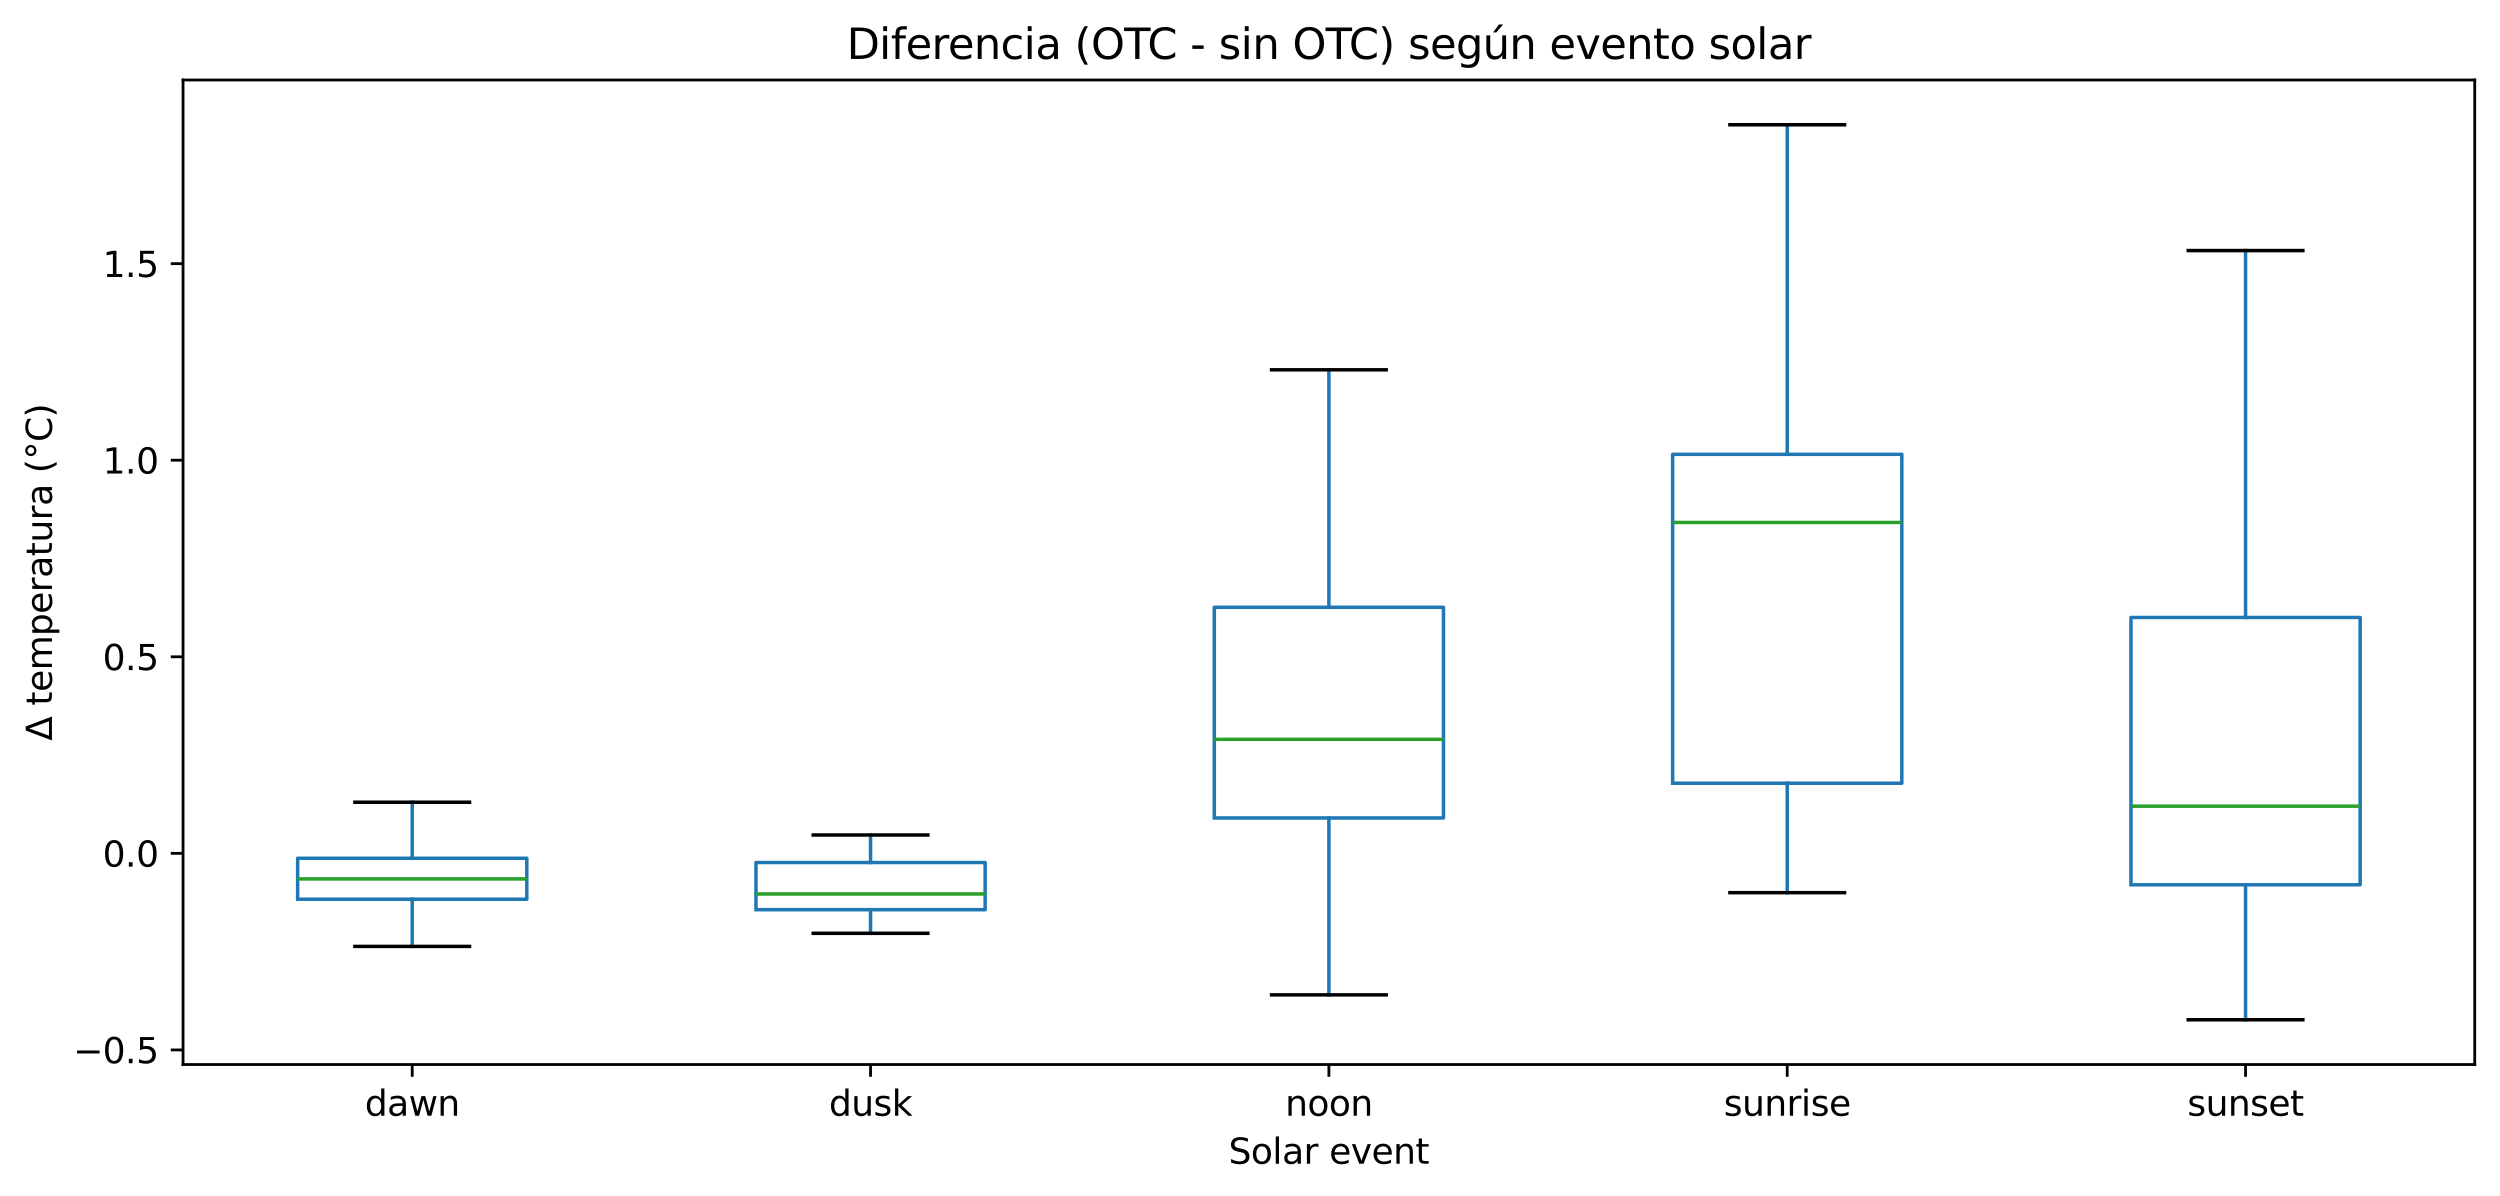 <?xml version="1.0" encoding="utf-8" standalone="no"?>
<!DOCTYPE svg PUBLIC "-//W3C//DTD SVG 1.1//EN"
  "http://www.w3.org/Graphics/SVG/1.1/DTD/svg11.dtd">
<svg xmlns:xlink="http://www.w3.org/1999/xlink" width="712.381pt" height="340.894pt" viewBox="0 0 712.381 340.894" xmlns="http://www.w3.org/2000/svg" version="1.1">
 <defs>
  <style type="text/css">*{stroke-linejoin: round; stroke-linecap: butt}</style>
 </defs>
 <g id="figure_1">
  <g id="patch_1">
   <path d="M 0 340.894 
L 712.381 340.894 
L 712.381 0 
L 0 0 
z
" style="fill: #ffffff"/>
  </g>
  <g id="axes_1">
   <g id="patch_2">
    <path d="M 52.161 303.338 
L 705.181 303.338 
L 705.181 22.798 
L 52.161 22.798 
z
" style="fill: #ffffff"/>
   </g>
   <g id="matplotlib.axis_1">
    <g id="xtick_1">
     <g id="line2d_1">
      <defs>
       <path id="m525ed19afb" d="M 0 0 
L 0 3.5 
" style="stroke: #000000; stroke-width: 0.8"/>
      </defs>
      <g>
       <use xlink:href="#m525ed19afb" x="117.463" y="303.338" style="stroke: #000000; stroke-width: 0.8"/>
      </g>
     </g>
     <g id="text_1">
      <!-- dawn -->
      <g transform="translate(103.967 317.937) scale(0.1 -0.1)">
       <defs>
        <path id="DejaVuSans-64" d="M 2906 2969 
L 2906 4863 
L 3481 4863 
L 3481 0 
L 2906 0 
L 2906 525 
Q 2725 213 2448 61 
Q 2172 -91 1784 -91 
Q 1150 -91 751 415 
Q 353 922 353 1747 
Q 353 2572 751 3078 
Q 1150 3584 1784 3584 
Q 2172 3584 2448 3432 
Q 2725 3281 2906 2969 
z
M 947 1747 
Q 947 1113 1208 752 
Q 1469 391 1925 391 
Q 2381 391 2643 752 
Q 2906 1113 2906 1747 
Q 2906 2381 2643 2742 
Q 2381 3103 1925 3103 
Q 1469 3103 1208 2742 
Q 947 2381 947 1747 
z
" transform="scale(0.016)"/>
        <path id="DejaVuSans-61" d="M 2194 1759 
Q 1497 1759 1228 1600 
Q 959 1441 959 1056 
Q 959 750 1161 570 
Q 1363 391 1709 391 
Q 2188 391 2477 730 
Q 2766 1069 2766 1631 
L 2766 1759 
L 2194 1759 
z
M 3341 1997 
L 3341 0 
L 2766 0 
L 2766 531 
Q 2569 213 2275 61 
Q 1981 -91 1556 -91 
Q 1019 -91 701 211 
Q 384 513 384 1019 
Q 384 1609 779 1909 
Q 1175 2209 1959 2209 
L 2766 2209 
L 2766 2266 
Q 2766 2663 2505 2880 
Q 2244 3097 1772 3097 
Q 1472 3097 1187 3025 
Q 903 2953 641 2809 
L 641 3341 
Q 956 3463 1253 3523 
Q 1550 3584 1831 3584 
Q 2591 3584 2966 3190 
Q 3341 2797 3341 1997 
z
" transform="scale(0.016)"/>
        <path id="DejaVuSans-77" d="M 269 3500 
L 844 3500 
L 1563 769 
L 2278 3500 
L 2956 3500 
L 3675 769 
L 4391 3500 
L 4966 3500 
L 4050 0 
L 3372 0 
L 2619 2869 
L 1863 0 
L 1184 0 
L 269 3500 
z
" transform="scale(0.016)"/>
        <path id="DejaVuSans-6e" d="M 3513 2113 
L 3513 0 
L 2938 0 
L 2938 2094 
Q 2938 2591 2744 2837 
Q 2550 3084 2163 3084 
Q 1697 3084 1428 2787 
Q 1159 2491 1159 1978 
L 1159 0 
L 581 0 
L 581 3500 
L 1159 3500 
L 1159 2956 
Q 1366 3272 1645 3428 
Q 1925 3584 2291 3584 
Q 2894 3584 3203 3211 
Q 3513 2838 3513 2113 
z
" transform="scale(0.016)"/>
       </defs>
       <use xlink:href="#DejaVuSans-64"/>
       <use xlink:href="#DejaVuSans-61" transform="translate(63.477 0)"/>
       <use xlink:href="#DejaVuSans-77" transform="translate(124.756 0)"/>
       <use xlink:href="#DejaVuSans-6e" transform="translate(206.543 0)"/>
      </g>
     </g>
    </g>
    <g id="xtick_2">
     <g id="line2d_2">
      <g>
       <use xlink:href="#m525ed19afb" x="248.067" y="303.338" style="stroke: #000000; stroke-width: 0.8"/>
      </g>
     </g>
     <g id="text_2">
      <!-- dusk -->
      <g transform="translate(236.224 317.937) scale(0.1 -0.1)">
       <defs>
        <path id="DejaVuSans-75" d="M 544 1381 
L 544 3500 
L 1119 3500 
L 1119 1403 
Q 1119 906 1312 657 
Q 1506 409 1894 409 
Q 2359 409 2629 706 
Q 2900 1003 2900 1516 
L 2900 3500 
L 3475 3500 
L 3475 0 
L 2900 0 
L 2900 538 
Q 2691 219 2414 64 
Q 2138 -91 1772 -91 
Q 1169 -91 856 284 
Q 544 659 544 1381 
z
M 1991 3584 
L 1991 3584 
z
" transform="scale(0.016)"/>
        <path id="DejaVuSans-73" d="M 2834 3397 
L 2834 2853 
Q 2591 2978 2328 3040 
Q 2066 3103 1784 3103 
Q 1356 3103 1142 2972 
Q 928 2841 928 2578 
Q 928 2378 1081 2264 
Q 1234 2150 1697 2047 
L 1894 2003 
Q 2506 1872 2764 1633 
Q 3022 1394 3022 966 
Q 3022 478 2636 193 
Q 2250 -91 1575 -91 
Q 1294 -91 989 -36 
Q 684 19 347 128 
L 347 722 
Q 666 556 975 473 
Q 1284 391 1588 391 
Q 1994 391 2212 530 
Q 2431 669 2431 922 
Q 2431 1156 2273 1281 
Q 2116 1406 1581 1522 
L 1381 1569 
Q 847 1681 609 1914 
Q 372 2147 372 2553 
Q 372 3047 722 3315 
Q 1072 3584 1716 3584 
Q 2034 3584 2315 3537 
Q 2597 3491 2834 3397 
z
" transform="scale(0.016)"/>
        <path id="DejaVuSans-6b" d="M 581 4863 
L 1159 4863 
L 1159 1991 
L 2875 3500 
L 3609 3500 
L 1753 1863 
L 3688 0 
L 2938 0 
L 1159 1709 
L 1159 0 
L 581 0 
L 581 4863 
z
" transform="scale(0.016)"/>
       </defs>
       <use xlink:href="#DejaVuSans-64"/>
       <use xlink:href="#DejaVuSans-75" transform="translate(63.477 0)"/>
       <use xlink:href="#DejaVuSans-73" transform="translate(126.855 0)"/>
       <use xlink:href="#DejaVuSans-6b" transform="translate(178.955 0)"/>
      </g>
     </g>
    </g>
    <g id="xtick_3">
     <g id="line2d_3">
      <g>
       <use xlink:href="#m525ed19afb" x="378.671" y="303.338" style="stroke: #000000; stroke-width: 0.8"/>
      </g>
     </g>
     <g id="text_3">
      <!-- noon -->
      <g transform="translate(366.215 317.937) scale(0.1 -0.1)">
       <defs>
        <path id="DejaVuSans-6f" d="M 1959 3097 
Q 1497 3097 1228 2736 
Q 959 2375 959 1747 
Q 959 1119 1226 758 
Q 1494 397 1959 397 
Q 2419 397 2687 759 
Q 2956 1122 2956 1747 
Q 2956 2369 2687 2733 
Q 2419 3097 1959 3097 
z
M 1959 3584 
Q 2709 3584 3137 3096 
Q 3566 2609 3566 1747 
Q 3566 888 3137 398 
Q 2709 -91 1959 -91 
Q 1206 -91 779 398 
Q 353 888 353 1747 
Q 353 2609 779 3096 
Q 1206 3584 1959 3584 
z
" transform="scale(0.016)"/>
       </defs>
       <use xlink:href="#DejaVuSans-6e"/>
       <use xlink:href="#DejaVuSans-6f" transform="translate(63.379 0)"/>
       <use xlink:href="#DejaVuSans-6f" transform="translate(124.561 0)"/>
       <use xlink:href="#DejaVuSans-6e" transform="translate(185.742 0)"/>
      </g>
     </g>
    </g>
    <g id="xtick_4">
     <g id="line2d_4">
      <g>
       <use xlink:href="#m525ed19afb" x="509.275" y="303.338" style="stroke: #000000; stroke-width: 0.8"/>
      </g>
     </g>
     <g id="text_4">
      <!-- sunrise -->
      <g transform="translate(491.207 317.937) scale(0.1 -0.1)">
       <defs>
        <path id="DejaVuSans-72" d="M 2631 2963 
Q 2534 3019 2420 3045 
Q 2306 3072 2169 3072 
Q 1681 3072 1420 2755 
Q 1159 2438 1159 1844 
L 1159 0 
L 581 0 
L 581 3500 
L 1159 3500 
L 1159 2956 
Q 1341 3275 1631 3429 
Q 1922 3584 2338 3584 
Q 2397 3584 2469 3576 
Q 2541 3569 2628 3553 
L 2631 2963 
z
" transform="scale(0.016)"/>
        <path id="DejaVuSans-69" d="M 603 3500 
L 1178 3500 
L 1178 0 
L 603 0 
L 603 3500 
z
M 603 4863 
L 1178 4863 
L 1178 4134 
L 603 4134 
L 603 4863 
z
" transform="scale(0.016)"/>
        <path id="DejaVuSans-65" d="M 3597 1894 
L 3597 1613 
L 953 1613 
Q 991 1019 1311 708 
Q 1631 397 2203 397 
Q 2534 397 2845 478 
Q 3156 559 3463 722 
L 3463 178 
Q 3153 47 2828 -22 
Q 2503 -91 2169 -91 
Q 1331 -91 842 396 
Q 353 884 353 1716 
Q 353 2575 817 3079 
Q 1281 3584 2069 3584 
Q 2775 3584 3186 3129 
Q 3597 2675 3597 1894 
z
M 3022 2063 
Q 3016 2534 2758 2815 
Q 2500 3097 2075 3097 
Q 1594 3097 1305 2825 
Q 1016 2553 972 2059 
L 3022 2063 
z
" transform="scale(0.016)"/>
       </defs>
       <use xlink:href="#DejaVuSans-73"/>
       <use xlink:href="#DejaVuSans-75" transform="translate(52.1 0)"/>
       <use xlink:href="#DejaVuSans-6e" transform="translate(115.479 0)"/>
       <use xlink:href="#DejaVuSans-72" transform="translate(178.857 0)"/>
       <use xlink:href="#DejaVuSans-69" transform="translate(219.971 0)"/>
       <use xlink:href="#DejaVuSans-73" transform="translate(247.754 0)"/>
       <use xlink:href="#DejaVuSans-65" transform="translate(299.854 0)"/>
      </g>
     </g>
    </g>
    <g id="xtick_5">
     <g id="line2d_5">
      <g>
       <use xlink:href="#m525ed19afb" x="639.879" y="303.338" style="stroke: #000000; stroke-width: 0.8"/>
      </g>
     </g>
     <g id="text_5">
      <!-- sunset -->
      <g transform="translate(623.295 317.937) scale(0.1 -0.1)">
       <defs>
        <path id="DejaVuSans-74" d="M 1172 4494 
L 1172 3500 
L 2356 3500 
L 2356 3053 
L 1172 3053 
L 1172 1153 
Q 1172 725 1289 603 
Q 1406 481 1766 481 
L 2356 481 
L 2356 0 
L 1766 0 
Q 1100 0 847 248 
Q 594 497 594 1153 
L 594 3053 
L 172 3053 
L 172 3500 
L 594 3500 
L 594 4494 
L 1172 4494 
z
" transform="scale(0.016)"/>
       </defs>
       <use xlink:href="#DejaVuSans-73"/>
       <use xlink:href="#DejaVuSans-75" transform="translate(52.1 0)"/>
       <use xlink:href="#DejaVuSans-6e" transform="translate(115.479 0)"/>
       <use xlink:href="#DejaVuSans-73" transform="translate(178.857 0)"/>
       <use xlink:href="#DejaVuSans-65" transform="translate(230.957 0)"/>
       <use xlink:href="#DejaVuSans-74" transform="translate(292.48 0)"/>
      </g>
     </g>
    </g>
    <g id="text_6">
     <!-- Solar event -->
     <g transform="translate(350.098 331.615) scale(0.1 -0.1)">
      <defs>
       <path id="DejaVuSans-53" d="M 3425 4513 
L 3425 3897 
Q 3066 4069 2747 4153 
Q 2428 4238 2131 4238 
Q 1616 4238 1336 4038 
Q 1056 3838 1056 3469 
Q 1056 3159 1242 3001 
Q 1428 2844 1947 2747 
L 2328 2669 
Q 3034 2534 3370 2195 
Q 3706 1856 3706 1288 
Q 3706 609 3251 259 
Q 2797 -91 1919 -91 
Q 1588 -91 1214 -16 
Q 841 59 441 206 
L 441 856 
Q 825 641 1194 531 
Q 1563 422 1919 422 
Q 2459 422 2753 634 
Q 3047 847 3047 1241 
Q 3047 1584 2836 1778 
Q 2625 1972 2144 2069 
L 1759 2144 
Q 1053 2284 737 2584 
Q 422 2884 422 3419 
Q 422 4038 858 4394 
Q 1294 4750 2059 4750 
Q 2388 4750 2728 4690 
Q 3069 4631 3425 4513 
z
" transform="scale(0.016)"/>
       <path id="DejaVuSans-6c" d="M 603 4863 
L 1178 4863 
L 1178 0 
L 603 0 
L 603 4863 
z
" transform="scale(0.016)"/>
       <path id="DejaVuSans-20" transform="scale(0.016)"/>
       <path id="DejaVuSans-76" d="M 191 3500 
L 800 3500 
L 1894 563 
L 2988 3500 
L 3597 3500 
L 2284 0 
L 1503 0 
L 191 3500 
z
" transform="scale(0.016)"/>
      </defs>
      <use xlink:href="#DejaVuSans-53"/>
      <use xlink:href="#DejaVuSans-6f" transform="translate(63.477 0)"/>
      <use xlink:href="#DejaVuSans-6c" transform="translate(124.658 0)"/>
      <use xlink:href="#DejaVuSans-61" transform="translate(152.441 0)"/>
      <use xlink:href="#DejaVuSans-72" transform="translate(213.721 0)"/>
      <use xlink:href="#DejaVuSans-20" transform="translate(254.834 0)"/>
      <use xlink:href="#DejaVuSans-65" transform="translate(286.621 0)"/>
      <use xlink:href="#DejaVuSans-76" transform="translate(348.145 0)"/>
      <use xlink:href="#DejaVuSans-65" transform="translate(407.324 0)"/>
      <use xlink:href="#DejaVuSans-6e" transform="translate(468.848 0)"/>
      <use xlink:href="#DejaVuSans-74" transform="translate(532.227 0)"/>
     </g>
    </g>
   </g>
   <g id="matplotlib.axis_2">
    <g id="ytick_1">
     <g id="line2d_6">
      <defs>
       <path id="me108bfcae4" d="M 0 0 
L -3.5 0 
" style="stroke: #000000; stroke-width: 0.8"/>
      </defs>
      <g>
       <use xlink:href="#me108bfcae4" x="52.161" y="299.175" style="stroke: #000000; stroke-width: 0.8"/>
      </g>
     </g>
     <g id="text_7">
      <!-- −0.5 -->
      <g transform="translate(20.878 302.974) scale(0.1 -0.1)">
       <defs>
        <path id="DejaVuSans-2212" d="M 678 2272 
L 4684 2272 
L 4684 1741 
L 678 1741 
L 678 2272 
z
" transform="scale(0.016)"/>
        <path id="DejaVuSans-30" d="M 2034 4250 
Q 1547 4250 1301 3770 
Q 1056 3291 1056 2328 
Q 1056 1369 1301 889 
Q 1547 409 2034 409 
Q 2525 409 2770 889 
Q 3016 1369 3016 2328 
Q 3016 3291 2770 3770 
Q 2525 4250 2034 4250 
z
M 2034 4750 
Q 2819 4750 3233 4129 
Q 3647 3509 3647 2328 
Q 3647 1150 3233 529 
Q 2819 -91 2034 -91 
Q 1250 -91 836 529 
Q 422 1150 422 2328 
Q 422 3509 836 4129 
Q 1250 4750 2034 4750 
z
" transform="scale(0.016)"/>
        <path id="DejaVuSans-2e" d="M 684 794 
L 1344 794 
L 1344 0 
L 684 0 
L 684 794 
z
" transform="scale(0.016)"/>
        <path id="DejaVuSans-35" d="M 691 4666 
L 3169 4666 
L 3169 4134 
L 1269 4134 
L 1269 2991 
Q 1406 3038 1543 3061 
Q 1681 3084 1819 3084 
Q 2600 3084 3056 2656 
Q 3513 2228 3513 1497 
Q 3513 744 3044 326 
Q 2575 -91 1722 -91 
Q 1428 -91 1123 -41 
Q 819 9 494 109 
L 494 744 
Q 775 591 1075 516 
Q 1375 441 1709 441 
Q 2250 441 2565 725 
Q 2881 1009 2881 1497 
Q 2881 1984 2565 2268 
Q 2250 2553 1709 2553 
Q 1456 2553 1204 2497 
Q 953 2441 691 2322 
L 691 4666 
z
" transform="scale(0.016)"/>
       </defs>
       <use xlink:href="#DejaVuSans-2212"/>
       <use xlink:href="#DejaVuSans-30" transform="translate(83.789 0)"/>
       <use xlink:href="#DejaVuSans-2e" transform="translate(147.412 0)"/>
       <use xlink:href="#DejaVuSans-35" transform="translate(179.199 0)"/>
      </g>
     </g>
    </g>
    <g id="ytick_2">
     <g id="line2d_7">
      <g>
       <use xlink:href="#me108bfcae4" x="52.161" y="243.164" style="stroke: #000000; stroke-width: 0.8"/>
      </g>
     </g>
     <g id="text_8">
      <!-- 0.0 -->
      <g transform="translate(29.258 246.963) scale(0.1 -0.1)">
       <use xlink:href="#DejaVuSans-30"/>
       <use xlink:href="#DejaVuSans-2e" transform="translate(63.623 0)"/>
       <use xlink:href="#DejaVuSans-30" transform="translate(95.41 0)"/>
      </g>
     </g>
    </g>
    <g id="ytick_3">
     <g id="line2d_8">
      <g>
       <use xlink:href="#me108bfcae4" x="52.161" y="187.153" style="stroke: #000000; stroke-width: 0.8"/>
      </g>
     </g>
     <g id="text_9">
      <!-- 0.5 -->
      <g transform="translate(29.258 190.952) scale(0.1 -0.1)">
       <use xlink:href="#DejaVuSans-30"/>
       <use xlink:href="#DejaVuSans-2e" transform="translate(63.623 0)"/>
       <use xlink:href="#DejaVuSans-35" transform="translate(95.41 0)"/>
      </g>
     </g>
    </g>
    <g id="ytick_4">
     <g id="line2d_9">
      <g>
       <use xlink:href="#me108bfcae4" x="52.161" y="131.142" style="stroke: #000000; stroke-width: 0.8"/>
      </g>
     </g>
     <g id="text_10">
      <!-- 1.0 -->
      <g transform="translate(29.258 134.941) scale(0.1 -0.1)">
       <defs>
        <path id="DejaVuSans-31" d="M 794 531 
L 1825 531 
L 1825 4091 
L 703 3866 
L 703 4441 
L 1819 4666 
L 2450 4666 
L 2450 531 
L 3481 531 
L 3481 0 
L 794 0 
L 794 531 
z
" transform="scale(0.016)"/>
       </defs>
       <use xlink:href="#DejaVuSans-31"/>
       <use xlink:href="#DejaVuSans-2e" transform="translate(63.623 0)"/>
       <use xlink:href="#DejaVuSans-30" transform="translate(95.41 0)"/>
      </g>
     </g>
    </g>
    <g id="ytick_5">
     <g id="line2d_10">
      <g>
       <use xlink:href="#me108bfcae4" x="52.161" y="75.131" style="stroke: #000000; stroke-width: 0.8"/>
      </g>
     </g>
     <g id="text_11">
      <!-- 1.5 -->
      <g transform="translate(29.258 78.93) scale(0.1 -0.1)">
       <use xlink:href="#DejaVuSans-31"/>
       <use xlink:href="#DejaVuSans-2e" transform="translate(63.623 0)"/>
       <use xlink:href="#DejaVuSans-35" transform="translate(95.41 0)"/>
      </g>
     </g>
    </g>
    <g id="text_12">
     <!-- Δ temperatura (°C) -->
     <g transform="translate(14.798 211.085) rotate(-90) scale(0.1 -0.1)">
      <defs>
       <path id="DejaVuSans-394" d="M 2188 4044 
L 906 525 
L 3472 525 
L 2188 4044 
z
M 50 0 
L 1831 4666 
L 2547 4666 
L 4325 0 
L 50 0 
z
" transform="scale(0.016)"/>
       <path id="DejaVuSans-6d" d="M 3328 2828 
Q 3544 3216 3844 3400 
Q 4144 3584 4550 3584 
Q 5097 3584 5394 3201 
Q 5691 2819 5691 2113 
L 5691 0 
L 5113 0 
L 5113 2094 
Q 5113 2597 4934 2840 
Q 4756 3084 4391 3084 
Q 3944 3084 3684 2787 
Q 3425 2491 3425 1978 
L 3425 0 
L 2847 0 
L 2847 2094 
Q 2847 2600 2669 2842 
Q 2491 3084 2119 3084 
Q 1678 3084 1418 2786 
Q 1159 2488 1159 1978 
L 1159 0 
L 581 0 
L 581 3500 
L 1159 3500 
L 1159 2956 
Q 1356 3278 1631 3431 
Q 1906 3584 2284 3584 
Q 2666 3584 2933 3390 
Q 3200 3197 3328 2828 
z
" transform="scale(0.016)"/>
       <path id="DejaVuSans-70" d="M 1159 525 
L 1159 -1331 
L 581 -1331 
L 581 3500 
L 1159 3500 
L 1159 2969 
Q 1341 3281 1617 3432 
Q 1894 3584 2278 3584 
Q 2916 3584 3314 3078 
Q 3713 2572 3713 1747 
Q 3713 922 3314 415 
Q 2916 -91 2278 -91 
Q 1894 -91 1617 61 
Q 1341 213 1159 525 
z
M 3116 1747 
Q 3116 2381 2855 2742 
Q 2594 3103 2138 3103 
Q 1681 3103 1420 2742 
Q 1159 2381 1159 1747 
Q 1159 1113 1420 752 
Q 1681 391 2138 391 
Q 2594 391 2855 752 
Q 3116 1113 3116 1747 
z
" transform="scale(0.016)"/>
       <path id="DejaVuSans-28" d="M 1984 4856 
Q 1566 4138 1362 3434 
Q 1159 2731 1159 2009 
Q 1159 1288 1364 580 
Q 1569 -128 1984 -844 
L 1484 -844 
Q 1016 -109 783 600 
Q 550 1309 550 2009 
Q 550 2706 781 3412 
Q 1013 4119 1484 4856 
L 1984 4856 
z
" transform="scale(0.016)"/>
       <path id="DejaVuSans-b0" d="M 1600 4347 
Q 1350 4347 1178 4173 
Q 1006 4000 1006 3750 
Q 1006 3503 1178 3333 
Q 1350 3163 1600 3163 
Q 1850 3163 2022 3333 
Q 2194 3503 2194 3750 
Q 2194 3997 2020 4172 
Q 1847 4347 1600 4347 
z
M 1600 4750 
Q 1800 4750 1984 4673 
Q 2169 4597 2303 4453 
Q 2447 4313 2519 4134 
Q 2591 3956 2591 3750 
Q 2591 3338 2302 3052 
Q 2013 2766 1594 2766 
Q 1172 2766 890 3047 
Q 609 3328 609 3750 
Q 609 4169 896 4459 
Q 1184 4750 1600 4750 
z
" transform="scale(0.016)"/>
       <path id="DejaVuSans-43" d="M 4122 4306 
L 4122 3641 
Q 3803 3938 3442 4084 
Q 3081 4231 2675 4231 
Q 1875 4231 1450 3742 
Q 1025 3253 1025 2328 
Q 1025 1406 1450 917 
Q 1875 428 2675 428 
Q 3081 428 3442 575 
Q 3803 722 4122 1019 
L 4122 359 
Q 3791 134 3420 21 
Q 3050 -91 2638 -91 
Q 1578 -91 968 557 
Q 359 1206 359 2328 
Q 359 3453 968 4101 
Q 1578 4750 2638 4750 
Q 3056 4750 3426 4639 
Q 3797 4528 4122 4306 
z
" transform="scale(0.016)"/>
       <path id="DejaVuSans-29" d="M 513 4856 
L 1013 4856 
Q 1481 4119 1714 3412 
Q 1947 2706 1947 2009 
Q 1947 1309 1714 600 
Q 1481 -109 1013 -844 
L 513 -844 
Q 928 -128 1133 580 
Q 1338 1288 1338 2009 
Q 1338 2731 1133 3434 
Q 928 4138 513 4856 
z
" transform="scale(0.016)"/>
      </defs>
      <use xlink:href="#DejaVuSans-394"/>
      <use xlink:href="#DejaVuSans-20" transform="translate(68.408 0)"/>
      <use xlink:href="#DejaVuSans-74" transform="translate(100.195 0)"/>
      <use xlink:href="#DejaVuSans-65" transform="translate(139.404 0)"/>
      <use xlink:href="#DejaVuSans-6d" transform="translate(200.928 0)"/>
      <use xlink:href="#DejaVuSans-70" transform="translate(298.34 0)"/>
      <use xlink:href="#DejaVuSans-65" transform="translate(361.816 0)"/>
      <use xlink:href="#DejaVuSans-72" transform="translate(423.34 0)"/>
      <use xlink:href="#DejaVuSans-61" transform="translate(464.453 0)"/>
      <use xlink:href="#DejaVuSans-74" transform="translate(525.732 0)"/>
      <use xlink:href="#DejaVuSans-75" transform="translate(564.941 0)"/>
      <use xlink:href="#DejaVuSans-72" transform="translate(628.32 0)"/>
      <use xlink:href="#DejaVuSans-61" transform="translate(669.434 0)"/>
      <use xlink:href="#DejaVuSans-20" transform="translate(730.713 0)"/>
      <use xlink:href="#DejaVuSans-28" transform="translate(762.5 0)"/>
      <use xlink:href="#DejaVuSans-b0" transform="translate(801.514 0)"/>
      <use xlink:href="#DejaVuSans-43" transform="translate(851.514 0)"/>
      <use xlink:href="#DejaVuSans-29" transform="translate(921.338 0)"/>
     </g>
    </g>
   </g>
   <g id="line2d_11">
    <path d="M 84.812 256.233 
L 150.114 256.233 
L 150.114 244.564 
L 84.812 244.564 
L 84.812 256.233 
" clip-path="url(#pb69b133ce9)" style="fill: none; stroke: #1f77b4; stroke-linecap: square"/>
   </g>
   <g id="line2d_12">
    <path d="M 117.463 256.233 
L 117.463 269.676 
" clip-path="url(#pb69b133ce9)" style="fill: none; stroke: #1f77b4; stroke-linecap: square"/>
   </g>
   <g id="line2d_13">
    <path d="M 117.463 244.564 
L 117.463 228.601 
" clip-path="url(#pb69b133ce9)" style="fill: none; stroke: #1f77b4; stroke-linecap: square"/>
   </g>
   <g id="line2d_14">
    <path d="M 101.137 269.676 
L 133.788 269.676 
" clip-path="url(#pb69b133ce9)" style="fill: none; stroke: #000000; stroke-linecap: square"/>
   </g>
   <g id="line2d_15">
    <path d="M 101.137 228.601 
L 133.788 228.601 
" clip-path="url(#pb69b133ce9)" style="fill: none; stroke: #000000; stroke-linecap: square"/>
   </g>
   <g id="line2d_16"/>
   <g id="line2d_17">
    <path d="M 215.416 259.22 
L 280.718 259.22 
L 280.718 245.778 
L 215.416 245.778 
L 215.416 259.22 
" clip-path="url(#pb69b133ce9)" style="fill: none; stroke: #1f77b4; stroke-linecap: square"/>
   </g>
   <g id="line2d_18">
    <path d="M 248.067 259.22 
L 248.067 265.942 
" clip-path="url(#pb69b133ce9)" style="fill: none; stroke: #1f77b4; stroke-linecap: square"/>
   </g>
   <g id="line2d_19">
    <path d="M 248.067 245.778 
L 248.067 237.936 
" clip-path="url(#pb69b133ce9)" style="fill: none; stroke: #1f77b4; stroke-linecap: square"/>
   </g>
   <g id="line2d_20">
    <path d="M 231.741 265.942 
L 264.392 265.942 
" clip-path="url(#pb69b133ce9)" style="fill: none; stroke: #000000; stroke-linecap: square"/>
   </g>
   <g id="line2d_21">
    <path d="M 231.741 237.936 
L 264.392 237.936 
" clip-path="url(#pb69b133ce9)" style="fill: none; stroke: #000000; stroke-linecap: square"/>
   </g>
   <g id="line2d_22"/>
   <g id="line2d_23">
    <path d="M 346.02 233.082 
L 411.322 233.082 
L 411.322 173.057 
L 346.02 173.057 
L 346.02 233.082 
" clip-path="url(#pb69b133ce9)" style="fill: none; stroke: #1f77b4; stroke-linecap: square"/>
   </g>
   <g id="line2d_24">
    <path d="M 378.671 233.082 
L 378.671 283.492 
" clip-path="url(#pb69b133ce9)" style="fill: none; stroke: #1f77b4; stroke-linecap: square"/>
   </g>
   <g id="line2d_25">
    <path d="M 378.671 173.057 
L 378.671 105.377 
" clip-path="url(#pb69b133ce9)" style="fill: none; stroke: #1f77b4; stroke-linecap: square"/>
   </g>
   <g id="line2d_26">
    <path d="M 362.345 283.492 
L 394.996 283.492 
" clip-path="url(#pb69b133ce9)" style="fill: none; stroke: #000000; stroke-linecap: square"/>
   </g>
   <g id="line2d_27">
    <path d="M 362.345 105.377 
L 394.996 105.377 
" clip-path="url(#pb69b133ce9)" style="fill: none; stroke: #000000; stroke-linecap: square"/>
   </g>
   <g id="line2d_28"/>
   <g id="line2d_29">
    <path d="M 476.624 223.187 
L 541.926 223.187 
L 541.926 129.462 
L 476.624 129.462 
L 476.624 223.187 
" clip-path="url(#pb69b133ce9)" style="fill: none; stroke: #1f77b4; stroke-linecap: square"/>
   </g>
   <g id="line2d_30">
    <path d="M 509.275 223.187 
L 509.275 254.366 
" clip-path="url(#pb69b133ce9)" style="fill: none; stroke: #1f77b4; stroke-linecap: square"/>
   </g>
   <g id="line2d_31">
    <path d="M 509.275 129.462 
L 509.275 35.55 
" clip-path="url(#pb69b133ce9)" style="fill: none; stroke: #1f77b4; stroke-linecap: square"/>
   </g>
   <g id="line2d_32">
    <path d="M 492.949 254.366 
L 525.6 254.366 
" clip-path="url(#pb69b133ce9)" style="fill: none; stroke: #000000; stroke-linecap: square"/>
   </g>
   <g id="line2d_33">
    <path d="M 492.949 35.55 
L 525.6 35.55 
" clip-path="url(#pb69b133ce9)" style="fill: none; stroke: #000000; stroke-linecap: square"/>
   </g>
   <g id="line2d_34"/>
   <g id="line2d_35">
    <path d="M 607.228 252.125 
L 672.53 252.125 
L 672.53 175.951 
L 607.228 175.951 
L 607.228 252.125 
" clip-path="url(#pb69b133ce9)" style="fill: none; stroke: #1f77b4; stroke-linecap: square"/>
   </g>
   <g id="line2d_36">
    <path d="M 639.879 252.125 
L 639.879 290.586 
" clip-path="url(#pb69b133ce9)" style="fill: none; stroke: #1f77b4; stroke-linecap: square"/>
   </g>
   <g id="line2d_37">
    <path d="M 639.879 175.951 
L 639.879 71.397 
" clip-path="url(#pb69b133ce9)" style="fill: none; stroke: #1f77b4; stroke-linecap: square"/>
   </g>
   <g id="line2d_38">
    <path d="M 623.553 290.586 
L 656.204 290.586 
" clip-path="url(#pb69b133ce9)" style="fill: none; stroke: #000000; stroke-linecap: square"/>
   </g>
   <g id="line2d_39">
    <path d="M 623.553 71.397 
L 656.204 71.397 
" clip-path="url(#pb69b133ce9)" style="fill: none; stroke: #000000; stroke-linecap: square"/>
   </g>
   <g id="line2d_40"/>
   <g id="line2d_41">
    <path d="M 84.812 250.445 
L 150.114 250.445 
" clip-path="url(#pb69b133ce9)" style="fill: none; stroke: #2ca02c"/>
   </g>
   <g id="line2d_42">
    <path d="M 215.416 254.739 
L 280.718 254.739 
" clip-path="url(#pb69b133ce9)" style="fill: none; stroke: #2ca02c"/>
   </g>
   <g id="line2d_43">
    <path d="M 346.02 210.677 
L 411.322 210.677 
" clip-path="url(#pb69b133ce9)" style="fill: none; stroke: #2ca02c"/>
   </g>
   <g id="line2d_44">
    <path d="M 476.624 148.879 
L 541.926 148.879 
" clip-path="url(#pb69b133ce9)" style="fill: none; stroke: #2ca02c"/>
   </g>
   <g id="line2d_45">
    <path d="M 607.228 229.721 
L 672.53 229.721 
" clip-path="url(#pb69b133ce9)" style="fill: none; stroke: #2ca02c"/>
   </g>
   <g id="patch_3">
    <path d="M 52.161 303.338 
L 52.161 22.798 
" style="fill: none; stroke: #000000; stroke-width: 0.8; stroke-linejoin: miter; stroke-linecap: square"/>
   </g>
   <g id="patch_4">
    <path d="M 705.181 303.338 
L 705.181 22.798 
" style="fill: none; stroke: #000000; stroke-width: 0.8; stroke-linejoin: miter; stroke-linecap: square"/>
   </g>
   <g id="patch_5">
    <path d="M 52.161 303.338 
L 705.181 303.338 
" style="fill: none; stroke: #000000; stroke-width: 0.8; stroke-linejoin: miter; stroke-linecap: square"/>
   </g>
   <g id="patch_6">
    <path d="M 52.161 22.798 
L 705.181 22.798 
" style="fill: none; stroke: #000000; stroke-width: 0.8; stroke-linejoin: miter; stroke-linecap: square"/>
   </g>
   <g id="text_13">
    <!-- Diferencia (OTC - sin OTC) según evento solar -->
    <g transform="translate(241.272 16.798) scale(0.12 -0.12)">
     <defs>
      <path id="DejaVuSans-44" d="M 1259 4147 
L 1259 519 
L 2022 519 
Q 2988 519 3436 956 
Q 3884 1394 3884 2338 
Q 3884 3275 3436 3711 
Q 2988 4147 2022 4147 
L 1259 4147 
z
M 628 4666 
L 1925 4666 
Q 3281 4666 3915 4102 
Q 4550 3538 4550 2338 
Q 4550 1131 3912 565 
Q 3275 0 1925 0 
L 628 0 
L 628 4666 
z
" transform="scale(0.016)"/>
      <path id="DejaVuSans-66" d="M 2375 4863 
L 2375 4384 
L 1825 4384 
Q 1516 4384 1395 4259 
Q 1275 4134 1275 3809 
L 1275 3500 
L 2222 3500 
L 2222 3053 
L 1275 3053 
L 1275 0 
L 697 0 
L 697 3053 
L 147 3053 
L 147 3500 
L 697 3500 
L 697 3744 
Q 697 4328 969 4595 
Q 1241 4863 1831 4863 
L 2375 4863 
z
" transform="scale(0.016)"/>
      <path id="DejaVuSans-63" d="M 3122 3366 
L 3122 2828 
Q 2878 2963 2633 3030 
Q 2388 3097 2138 3097 
Q 1578 3097 1268 2742 
Q 959 2388 959 1747 
Q 959 1106 1268 751 
Q 1578 397 2138 397 
Q 2388 397 2633 464 
Q 2878 531 3122 666 
L 3122 134 
Q 2881 22 2623 -34 
Q 2366 -91 2075 -91 
Q 1284 -91 818 406 
Q 353 903 353 1747 
Q 353 2603 823 3093 
Q 1294 3584 2113 3584 
Q 2378 3584 2631 3529 
Q 2884 3475 3122 3366 
z
" transform="scale(0.016)"/>
      <path id="DejaVuSans-4f" d="M 2522 4238 
Q 1834 4238 1429 3725 
Q 1025 3213 1025 2328 
Q 1025 1447 1429 934 
Q 1834 422 2522 422 
Q 3209 422 3611 934 
Q 4013 1447 4013 2328 
Q 4013 3213 3611 3725 
Q 3209 4238 2522 4238 
z
M 2522 4750 
Q 3503 4750 4090 4092 
Q 4678 3434 4678 2328 
Q 4678 1225 4090 567 
Q 3503 -91 2522 -91 
Q 1538 -91 948 565 
Q 359 1222 359 2328 
Q 359 3434 948 4092 
Q 1538 4750 2522 4750 
z
" transform="scale(0.016)"/>
      <path id="DejaVuSans-54" d="M -19 4666 
L 3928 4666 
L 3928 4134 
L 2272 4134 
L 2272 0 
L 1638 0 
L 1638 4134 
L -19 4134 
L -19 4666 
z
" transform="scale(0.016)"/>
      <path id="DejaVuSans-2d" d="M 313 2009 
L 1997 2009 
L 1997 1497 
L 313 1497 
L 313 2009 
z
" transform="scale(0.016)"/>
      <path id="DejaVuSans-67" d="M 2906 1791 
Q 2906 2416 2648 2759 
Q 2391 3103 1925 3103 
Q 1463 3103 1205 2759 
Q 947 2416 947 1791 
Q 947 1169 1205 825 
Q 1463 481 1925 481 
Q 2391 481 2648 825 
Q 2906 1169 2906 1791 
z
M 3481 434 
Q 3481 -459 3084 -895 
Q 2688 -1331 1869 -1331 
Q 1566 -1331 1297 -1286 
Q 1028 -1241 775 -1147 
L 775 -588 
Q 1028 -725 1275 -790 
Q 1522 -856 1778 -856 
Q 2344 -856 2625 -561 
Q 2906 -266 2906 331 
L 2906 616 
Q 2728 306 2450 153 
Q 2172 0 1784 0 
Q 1141 0 747 490 
Q 353 981 353 1791 
Q 353 2603 747 3093 
Q 1141 3584 1784 3584 
Q 2172 3584 2450 3431 
Q 2728 3278 2906 2969 
L 2906 3500 
L 3481 3500 
L 3481 434 
z
" transform="scale(0.016)"/>
      <path id="DejaVuSans-fa" d="M 544 1381 
L 544 3500 
L 1119 3500 
L 1119 1403 
Q 1119 906 1312 657 
Q 1506 409 1894 409 
Q 2359 409 2629 706 
Q 2900 1003 2900 1516 
L 2900 3500 
L 3475 3500 
L 3475 0 
L 2900 0 
L 2900 538 
Q 2691 219 2414 64 
Q 2138 -91 1772 -91 
Q 1169 -91 856 284 
Q 544 659 544 1381 
z
M 1991 3584 
L 1991 3584 
z
M 2418 5119 
L 3040 5119 
L 2022 3944 
L 1543 3944 
L 2418 5119 
z
" transform="scale(0.016)"/>
     </defs>
     <use xlink:href="#DejaVuSans-44"/>
     <use xlink:href="#DejaVuSans-69" transform="translate(77.002 0)"/>
     <use xlink:href="#DejaVuSans-66" transform="translate(104.785 0)"/>
     <use xlink:href="#DejaVuSans-65" transform="translate(139.99 0)"/>
     <use xlink:href="#DejaVuSans-72" transform="translate(201.514 0)"/>
     <use xlink:href="#DejaVuSans-65" transform="translate(240.377 0)"/>
     <use xlink:href="#DejaVuSans-6e" transform="translate(301.9 0)"/>
     <use xlink:href="#DejaVuSans-63" transform="translate(365.279 0)"/>
     <use xlink:href="#DejaVuSans-69" transform="translate(420.26 0)"/>
     <use xlink:href="#DejaVuSans-61" transform="translate(448.043 0)"/>
     <use xlink:href="#DejaVuSans-20" transform="translate(509.322 0)"/>
     <use xlink:href="#DejaVuSans-28" transform="translate(541.109 0)"/>
     <use xlink:href="#DejaVuSans-4f" transform="translate(580.123 0)"/>
     <use xlink:href="#DejaVuSans-54" transform="translate(658.834 0)"/>
     <use xlink:href="#DejaVuSans-43" transform="translate(714.043 0)"/>
     <use xlink:href="#DejaVuSans-20" transform="translate(783.867 0)"/>
     <use xlink:href="#DejaVuSans-2d" transform="translate(815.654 0)"/>
     <use xlink:href="#DejaVuSans-20" transform="translate(851.738 0)"/>
     <use xlink:href="#DejaVuSans-73" transform="translate(883.525 0)"/>
     <use xlink:href="#DejaVuSans-69" transform="translate(935.625 0)"/>
     <use xlink:href="#DejaVuSans-6e" transform="translate(963.408 0)"/>
     <use xlink:href="#DejaVuSans-20" transform="translate(1026.787 0)"/>
     <use xlink:href="#DejaVuSans-4f" transform="translate(1058.574 0)"/>
     <use xlink:href="#DejaVuSans-54" transform="translate(1137.285 0)"/>
     <use xlink:href="#DejaVuSans-43" transform="translate(1192.494 0)"/>
     <use xlink:href="#DejaVuSans-29" transform="translate(1262.318 0)"/>
     <use xlink:href="#DejaVuSans-20" transform="translate(1301.332 0)"/>
     <use xlink:href="#DejaVuSans-73" transform="translate(1333.119 0)"/>
     <use xlink:href="#DejaVuSans-65" transform="translate(1385.219 0)"/>
     <use xlink:href="#DejaVuSans-67" transform="translate(1446.742 0)"/>
     <use xlink:href="#DejaVuSans-fa" transform="translate(1510.219 0)"/>
     <use xlink:href="#DejaVuSans-6e" transform="translate(1573.598 0)"/>
     <use xlink:href="#DejaVuSans-20" transform="translate(1636.977 0)"/>
     <use xlink:href="#DejaVuSans-65" transform="translate(1668.764 0)"/>
     <use xlink:href="#DejaVuSans-76" transform="translate(1730.287 0)"/>
     <use xlink:href="#DejaVuSans-65" transform="translate(1789.467 0)"/>
     <use xlink:href="#DejaVuSans-6e" transform="translate(1850.99 0)"/>
     <use xlink:href="#DejaVuSans-74" transform="translate(1914.369 0)"/>
     <use xlink:href="#DejaVuSans-6f" transform="translate(1953.578 0)"/>
     <use xlink:href="#DejaVuSans-20" transform="translate(2014.76 0)"/>
     <use xlink:href="#DejaVuSans-73" transform="translate(2046.547 0)"/>
     <use xlink:href="#DejaVuSans-6f" transform="translate(2098.646 0)"/>
     <use xlink:href="#DejaVuSans-6c" transform="translate(2159.828 0)"/>
     <use xlink:href="#DejaVuSans-61" transform="translate(2187.611 0)"/>
     <use xlink:href="#DejaVuSans-72" transform="translate(2248.891 0)"/>
    </g>
   </g>
  </g>
 </g>
 <defs>
  <clipPath id="pb69b133ce9">
   <rect x="52.161" y="22.798" width="653.02" height="280.54"/>
  </clipPath>
 </defs>
</svg>
